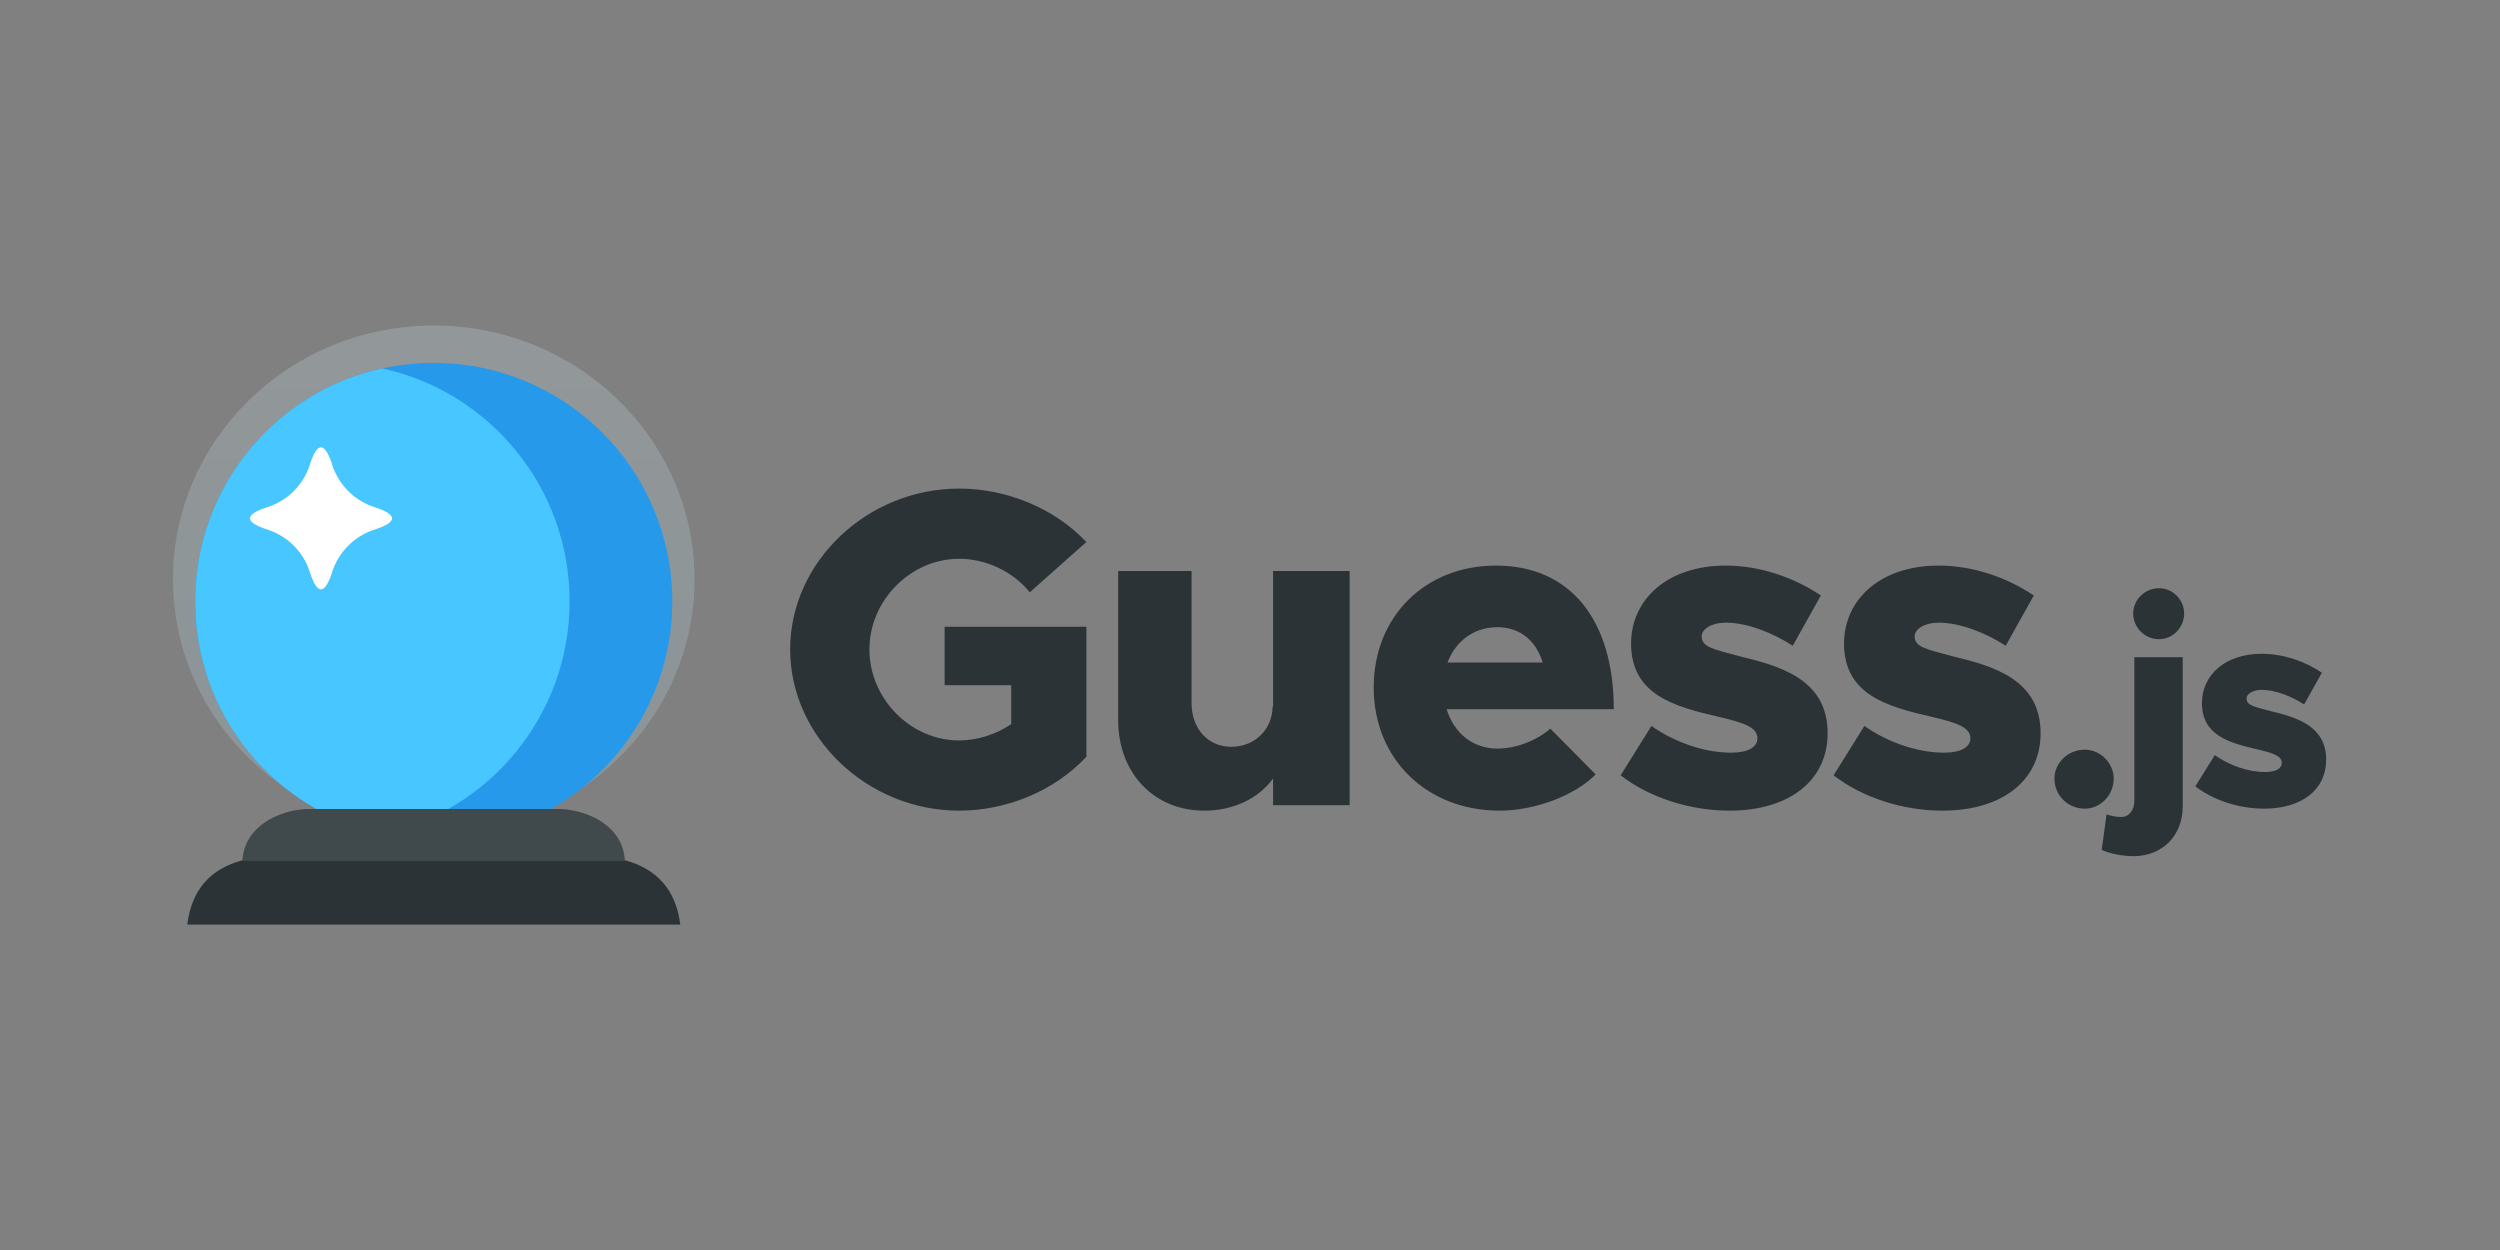 <svg xmlns="http://www.w3.org/2000/svg" height="60" viewBox="0 0 120 60" width="120" version="1.1">
  <rect x="0" y="0" width="120" height="60" fill="#808080" stroke="none"/>
  <linearGradient id="a" x1="81.791" x2="81.791" y1=".372" y2="163.88" gradientTransform="matrix(1.014 0 0 .986 19.955 -170.178)" gradientUnits="userSpaceOnUse">
    <stop offset="0" stop-color="#def5fd"/>
    <stop offset="1" stop-color="#bae7fa"/>
  </linearGradient>
  <g transform="matrix(.151 0 0 .151 5.286 41.267)">
    <path d="M185.769-89.124c0 44.492-37.183 80.584-82.889 80.584-45.812 0-82.888-36.092-82.888-80.584 0-44.596 37.076-80.687 82.888-80.687 45.706 0 82.889 36.091 82.889 80.687z" style="opacity:.2;fill:url(#a);fill-rule:evenodd"/>
    <path d="M102.88-157.933c41.814 0 75.83 33.919 75.83 75.83 0 41.814-34.016 75.733-75.83 75.733-41.91 0-75.83-33.92-75.83-75.733 0-41.911 33.92-75.83 75.83-75.83z" style="fill:#2799eb;fill-rule:evenodd"/>
    <path d="M86.506-8.125C52.49-15.532 27.05-45.845 27.05-82.103c0-36.356 25.44-66.668 59.456-74.076 34.016 7.408 59.552 37.72 59.552 74.076 0 36.258-25.536 66.57-59.552 73.978z" style="fill:#47c6ff;fill-rule:evenodd"/>
    <path d="M102.88.16H42.06C31.828 2.889 25.882 9.614 24.518 20.628h156.727C179.88 9.614 173.837 2.89 163.603.16Z" style="fill:#2c3337;fill-rule:evenodd"/>
    <path d="M102.88-16.117H62.236c-8.771.487-19.59 5.555-20.175 16.374h121.542c-.488-10.819-11.404-15.887-20.176-16.374z" style="fill:#40494c;fill-rule:evenodd"/>
    <path style="fill:#fff;fill-rule:nonzero" d="M70.498-125.864a20.847 20.847 0 0 0 13.887 13.887c6.938 2.32 6.938 4.63 0 6.928a20.847 20.847 0 0 0-13.887 13.887c-2.32 6.938-4.629 6.938-6.927 0a20.847 20.847 0 0 0-13.887-13.887c-6.939-2.32-6.939-4.63 0-6.928a20.847 20.847 0 0 0 13.887-13.887c2.298-6.96 4.607-6.96 6.927 0z"/>
    <path style="fill:#2c3337;fill-opacity:1;fill-rule:evenodd" d="M265.268-55.488v-18.576h45.072v41.328c-10.08 10.8-25.2 17.136-40.464 17.136-29.232 0-53.712-23.472-53.712-51.264s24.48-51.12 53.712-51.12c15.264 0 30.384 6.336 40.464 16.992l-18 15.984c-5.328-6.624-13.968-10.656-22.464-10.656-15.408 0-28.512 13.248-28.512 28.8 0 15.696 13.104 28.944 28.512 28.944 5.76 0 11.664-1.872 16.56-5.184v-12.384zm104.415-36.288h24.336v74.448h-24.336v-8.496c-4.608 6.336-12.528 10.224-21.888 10.224-15.984 0-27.36-11.952-27.36-28.8v-47.376h23.328v41.904c0 8.208 5.184 13.968 12.672 13.968s13.104-5.616 13.104-12.96l.144.432zm71.294 56.448c5.76 0 12.384-2.448 16.848-6.336l14.4 14.544c-6.624 6.768-19.44 11.52-30.528 11.52-23.04 0-40.032-16.272-40.032-39.168 0-22.608 16.416-38.736 38.88-38.736 23.616 0 37.44 17.28 37.44 45.648h-53.136c2.304 7.488 8.208 12.528 16.128 12.528zm0-38.592c-7.344 0-13.248 4.32-15.84 11.232h30.24c-2.016-6.768-7.056-11.232-14.4-11.232zm73.742 58.32c-12.528 0-25.488-4.176-34.56-11.232l9.792-15.696c6.912 4.896 16.416 8.496 25.344 8.496 5.328 0 8.352-1.728 8.352-4.608 0-3.6-4.896-5.04-12.24-6.768-14.4-3.312-27.792-7.056-27.936-23.184 0-14.256 11.664-24.912 30.096-24.912 11.088 0 21.888 3.888 30.24 9.504l-8.928 15.984c-6.48-4.176-14.544-7.344-21.312-7.344-4.464 0-7.632 2.016-7.632 4.32 0 3.312 3.168 4.032 11.952 6.336 13.248 3.168 28.08 7.488 28.08 24.48 0 14.976-12.096 24.624-31.248 24.624zm67.695 0c-12.528 0-25.488-4.176-34.56-11.232l9.792-15.696c6.912 4.896 16.416 8.496 25.344 8.496 5.328 0 8.352-1.728 8.352-4.608 0-3.6-4.896-5.04-12.24-6.768-14.4-3.312-27.792-7.056-27.936-23.184 0-14.256 11.664-24.912 30.096-24.912 11.088 0 21.888 3.888 30.24 9.504l-8.928 15.984c-6.48-4.176-14.544-7.344-21.312-7.344-4.464 0-7.632 2.016-7.632 4.32 0 3.312 3.168 4.032 11.952 6.336 13.248 3.168 28.08 7.488 28.08 24.48 0 14.976-12.096 24.624-31.248 24.624z"/>
    <path style="fill:#2c3337;fill-opacity:1;fill-rule:evenodd" d="M627.706-16.236c-5.46 0-9.646-4.277-9.646-9.555 0-4.914 4.186-9.191 9.646-9.191 5.005 0 9.191 4.277 9.191 9.19 0 5.279-4.186 9.556-9.19 9.556zm23.578-53.872c-4.55 0-8.19-3.731-8.19-8.19 0-4.277 3.64-8.008 8.19-8.008 4.46 0 8.008 3.73 8.008 8.008 0 4.459-3.549 8.19-8.008 8.19zM643.185-1.13c-3.458 0-7.644-.82-10.1-2.002l1.546-11.284c1.183.455 3.094.819 4.641.819 2.457 0 4.186-2.093 4.186-5.096v-45.682h15.38v47.41c0 9.283-6.462 15.835-15.653 15.835zm41.505-15.106c-7.917 0-16.107-2.64-21.84-7.098l6.188-9.92c4.368 3.095 10.374 5.37 16.016 5.37 3.367 0 5.278-1.092 5.278-2.912 0-2.275-3.094-3.185-7.735-4.277-9.1-2.093-17.563-4.46-17.654-14.651 0-9.01 7.371-15.743 19.02-15.743 7.006 0 13.831 2.457 19.11 6.006l-5.643 10.1c-4.095-2.638-9.19-4.64-13.468-4.64-2.82 0-4.823 1.274-4.823 2.73 0 2.093 2.002 2.548 7.553 4.004 8.372 2.002 17.745 4.732 17.745 15.47 0 9.464-7.644 15.56-19.747 15.56z"/>
  </g>
</svg>
